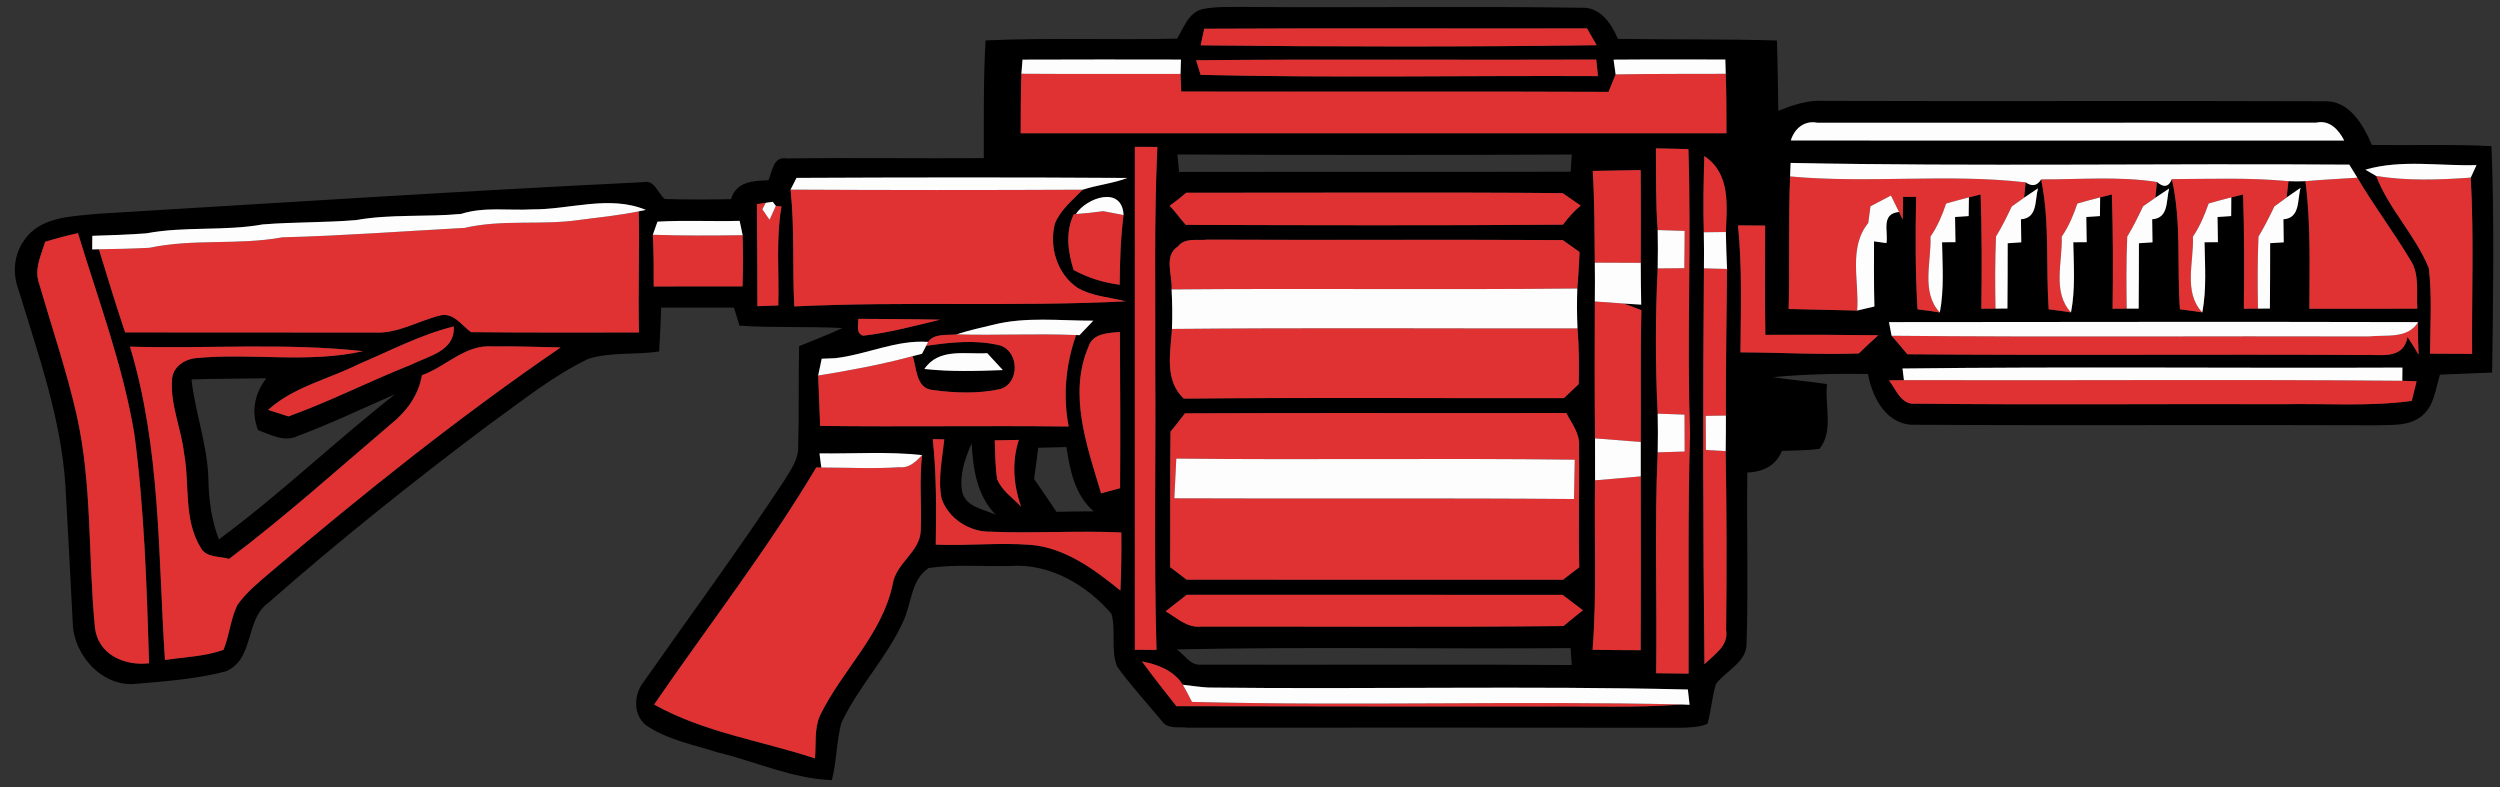 <svg data-v-ea210746="" viewBox="0 0 381 120" xmlns="http://www.w3.org/2000/svg" fill="#7e7f7e" class="ui-icon max-h-full w-full" style="fill: rgb(224, 50, 50); opacity: 1;"><rect x="0" y="0" width="381" height="120" fill="#333333" stroke="none"/><g fill="#000"><path d="M183.24 1.39c2.21-.45 4.49-.3 6.73-.33 17.02.13 34.05-.13 51.07.12 2.88-.12 4.51 2.41 5.53 4.74 8.08.14 16.16.01 24.23.25.13 3.57.15 7.14.22 10.71 2.21-.87 4.5-1.67 6.92-1.51 25.39.09 50.78-.04 76.16.06 3.91-.21 6.05 3.55 7.37 6.66 6.07.08 12.16-.13 18.23.18.45 11.49.25 23.01.1 34.51-2.65.11-5.3.21-7.95.31-.66 2.12-.85 4.63-2.63 6.19-1.98 1.75-4.78 1.44-7.22 1.53-23.36-.1-46.73.06-70.09-.08-4.31.2-6.58-4.07-7.23-7.74-4.83-.07-9.68.03-14.49.49 2.73.42 5.5.63 8.24 1.05-.36 3.22 1.05 7.13-1.12 9.85-1.9.31-3.84.25-5.75.33-.91 2.3-2.93 3.2-5.27 3.31-.11 8.66.16 17.32-.11 25.98.05 2.95-3.13 4.17-4.68 6.26-.61 1.98-.7 4.07-1.29 6.06-1.34.53-2.79.56-4.2.59-25-.04-50-.02-75-.01-1.27-.18-2.97.27-3.87-.92-2.29-2.79-4.76-5.45-6.88-8.37-1.03-2.53-.14-5.46-.88-8.08-3.77-4.38-9.39-7.69-15.34-7.28-4.17.12-8.38-.29-12.51.31-2.73 1.81-2.6 5.46-3.89 8.17-2.5 5.52-6.88 9.97-9.43 15.47-.75 2.84-.69 5.84-1.44 8.69-6.05-.22-11.65-2.85-17.47-4.25-3.68-1.17-7.64-1.91-10.87-4.13-1.92-1.57-1.88-4.57-.44-6.45 7.16-10.22 14.58-20.27 21.45-30.7.99-1.65 2.29-3.32 2.2-5.36.15-5.08.03-10.16.14-15.24 2.22-.9 4.45-1.77 6.62-2.77-5.23-.27-10.47 0-15.7-.36-.21-.69-.63-2.06-.85-2.75-3.69.01-7.39.01-11.09 0-.08 2.23-.17 4.46-.31 6.69-3.57.54-7.31.04-10.78 1.11-5.46 2.62-10.19 6.49-15.1 9.99-11.54 8.67-22.85 17.68-33.69 27.21-3.6 2.59-2.06 8.58-6.48 10.44-4.39 1.14-8.98 1.5-13.5 1.88-5.18.65-9.65-4.25-9.81-9.18-.34-7.01-.74-14.01-1.12-21.01-.66-10.28-4.17-20.04-7.14-29.82-.94-2.51-.75-5.37.86-7.58 2.45-3.63 7.3-3.63 11.21-4.03 27.72-1.67 55.42-3.47 83.15-4.82 1.7-.42 2.21 1.73 3.26 2.57 3.37.1 6.73.09 10.09.02.83-2.69 3.35-2.8 5.71-2.88.6-1.37.72-3.71 2.81-3.32 10-.14 20.01.02 30.01-.05.01-5.98-.08-11.96.27-17.94 9.72-.44 19.46-.05 29.19-.27 1.01-1.65 1.73-3.97 3.85-4.5m.28 2.99c-.13.63-.4 1.9-.54 2.53 20.12.22 40.24.25 60.36-.02-.5-.86-.99-1.71-1.48-2.56-19.44.04-38.89-.06-58.34.05m-27.69 4.71c-.04.53-.13 1.61-.17 2.15-.1 3.02-.11 6.04-.11 9.07 35.85.01 71.7.01 107.56 0 0-3.02 0-6.04-.11-9.06-.01-.55-.05-1.64-.06-2.18-5.68.01-11.36-.03-17.03.02.07.56.23 1.69.31 2.25-.36.89-.72 1.77-1.08 2.66-21.71-.1-43.41 0-65.12-.05-.03-.67-.08-2.01-.11-2.68.02-.55.06-1.64.07-2.19-8.05-.01-16.1-.03-24.15.01m26.46.09l.68 2.23c20.16.49 40.37.09 60.56.19-.07-.63-.2-1.89-.26-2.52-20.33.09-40.66-.1-60.98.1m90.63 12.23c28.11.02 56.22 0 84.34.01-.84-1.65-2.23-3.18-4.26-2.73-25.35.02-50.71.01-76.06.01-1.97-.38-3.47.9-4.02 2.71m-99.97.97c.01 25.55-.02 51.1 0 76.65.82 0 2.48.01 3.3.01-.41-14.34-.09-28.7-.19-43.05.05-11.2-.2-22.41.32-33.6-.86 0-2.58 0-3.43-.01m79.41.23c.04 4.15-.04 8.31.27 12.45.04 1.95.04 3.9 0 5.85-.36 7.37-.36 14.77 0 22.13.04 1.97.05 3.94 0 5.9-.5 11.21-.08 22.44-.23 33.66l4.94.06c.05-12.2-.13-24.41.22-36.6-.5-14.45.22-28.89-.25-43.34-1.65-.04-3.3-.08-4.95-.11m-72.92.93c.06.67.19 2 .25 2.66 19.89-.03 39.79.02 59.68-.03.04-.65.13-1.96.17-2.62-20.03.08-40.07.09-60.1-.01m80.3.25c-.12 3.87-.19 7.74-.08 11.61.04 1.84.04 3.67.02 5.5-.18 20.11-.14 40.22.08 60.33 1.46-1.46 3.7-2.78 3.3-5.2.1-9.09.09-18.19-.07-27.28.03-1.8.04-3.61.04-5.42-.03-7.44.1-14.89.17-22.34-.1-1.88-.13-3.76-.18-5.63.17-4.16.7-8.93-3.28-11.57m13.15 1.04l-.08 2.06c-.27 6.73-.04 13.47-.22 20.2 3.48.06 6.96.18 10.44.24.66-.16 1.98-.47 2.63-.62-.1-3.31-.06-6.62-.06-9.93.48.07 1.42.21 1.89.27.33-1.71-.92-4.47 1.92-4.75l.57 1.18c.02-.87.04-2.61.05-3.48h1.99c-.12 5.71-.13 11.43.21 17.14 1.13.14 2.26.29 3.4.48.67-3.53.4-7.14.34-10.7.51 0 1.53-.01 2.04-.01-.03-1.28-.05-2.56-.06-3.84.52-.04 1.56-.1 2.07-.14l.04-2.85c.45-.11 1.35-.33 1.79-.44.19 5.8.18 11.6.11 17.41.54-.01 1.61-.02 2.15-.02.46 0 1.37 0 1.82-.01.03-3.32.04-6.64.04-9.95.51-.04 1.55-.11 2.07-.14-.02-1.17-.03-2.34-.05-3.51 2.58-.19 2.1-2.9 2.6-4.72-.53.36-1.59 1.07-2.12 1.43l.24-2.34c.97.68 1.76.53 2.36-.45 1.34 6.52.7 13.2 1.15 19.8 1.13.14 2.27.29 3.4.47.68-3.52.41-7.13.35-10.69.51 0 1.53-.01 2.04-.01-.03-1.28-.05-2.56-.06-3.84.52-.04 1.56-.1 2.08-.14 0-.71.02-2.14.03-2.85l1.79-.44c.19 5.8.18 11.6.11 17.41.54-.01 1.61-.02 2.15-.02h1.82c.03-3.32.04-6.64.04-9.96.51-.04 1.55-.11 2.07-.14-.02-1.17-.03-2.34-.05-3.51 2.57-.19 2.1-2.87 2.59-4.69-.52.35-1.58 1.05-2.1 1.4l.24-2.4c1.04.91 1.8.76 2.27-.43 1.49 6.52.76 13.23 1.23 19.84 1.13.14 2.28.29 3.41.47.67-3.53.4-7.13.34-10.69.51 0 1.53-.01 2.04-.01-.03-1.28-.05-2.56-.06-3.84.52-.04 1.56-.1 2.08-.14 0-.71.02-2.14.02-2.85l1.8-.44c.19 5.8.18 11.6.11 17.41.54-.01 1.61-.02 2.15-.02.46 0 1.37 0 1.82-.01.03-3.32.04-6.64.04-9.96.51-.03 1.55-.09 2.07-.13-.02-1.17-.04-2.34-.05-3.51 2.61-.2 2.09-2.97 2.62-4.8-.53.37-1.59 1.11-2.13 1.48l.28-2.49c.86.04 1.72.04 2.59 0 .83 6.45.61 12.95.6 19.44 5.48 0 10.97.01 16.45-.01-.17-2.48.39-5.23-1.07-7.43-2.54-4.27-5.56-8.24-8.07-12.53l-1.23-1.99c-28.38-.21-56.77.3-85.14-.26m87.59 1.03l1.65.96c1.95 5.07 5.96 9.01 8.02 14.03.51 4.33.21 8.7.19 13.05l6.41.03c-.07-8.95.29-17.92-.21-26.86.22-.48.66-1.43.88-1.91-5.63.17-11.47-.9-16.94.7m-117.75.19c.29 4.65.27 9.32.32 13.98.01 1.97.04 3.95 0 5.92-.03 6.95-.04 13.91.03 20.86 0 2.13 0 4.26.01 6.39-.17 8.61.3 17.23-.38 25.83 2.44.04 4.89.05 7.33.06.04-8.83.03-17.66.01-26.49v-5.24c.05-6.7-.07-13.4.1-20.09-.9-.36-1.81-.69-2.73-1.01.68.04 2.02.12 2.7.17-.05-2.13-.06-4.25-.07-6.37.02-4.71.02-9.42-.01-14.14-2.44.04-4.87.08-7.31.13m-121.34 1.06c-.22.45-.68 1.35-.91 1.79.64 5.92.26 11.87.57 17.8 16.83-.81 33.71.07 50.52-.78-2.45-.62-5.11-.76-7.34-2.05-3.11-2.07-4.39-6.26-3.46-9.81.86-2.1 2.69-3.56 4.24-5.15 2.23-.73 4.61-.95 6.81-1.79-16.8-.11-33.62-.09-50.43-.01m59.39 2.26c-.81.71-1.65 1.37-2.53 1.99.9.9 1.6 1.97 2.47 2.91 19.16.06 38.32.11 57.48-.03.79-1.07 1.68-2.06 2.7-2.92-.93-.62-1.85-1.25-2.75-1.89-19.12-.16-38.25-.04-57.37-.06m-16.82 3.25l-.3.02c-1.33 2.74-.91 5.71-.04 8.51 2.18 1.19 4.55 1.93 7.02 2.24.03-3.55.13-7.1.59-10.62-.22-4.5-5.58-2.7-7.27-.15m-82.89-.71c-3.59.2-7.3-.43-10.79.69-5.32.5-10.74 0-16 .94-4.73.4-9.49.28-14.22.66-5.86 1.05-11.91.26-17.75 1.36-2.74.21-5.49.29-8.24.38-.01.51-.01 1.55-.02 2.07l1.02-.02c1.32 4.23 2.58 8.48 4 12.67 12.65.01 25.3.01 37.94.02 3.57.21 6.67-1.75 10.02-2.59 2.04-.55 3.32 1.48 4.74 2.53 8.53.09 17.07.05 25.61.05-.15-6.16.1-12.31-.03-18.46l1.08-.22c-5.57-2.31-11.6-.03-17.36-.08m34.28-.8c.06 5.18.06 10.36.08 15.55 1.06-.04 2.12-.07 3.18-.11.15-5.03-.38-10.1.49-15.09l-.86-.08-.47-.62-1.08.15-1.34.2m-15.15 2.67c-.18.5-.54 1.5-.71 2 .14 2.63.15 5.25.14 7.88 4.51-.03 9.02-.01 13.53-.01.09-2.6.1-5.21.02-7.81-.11-.55-.34-1.64-.46-2.18-4.17.11-8.35-.12-12.52.12m164.67.57c.66 6.43.42 12.9.38 19.35 6.01.02 12.02.37 18.03.17.97-.94 1.96-1.87 2.97-2.78-5.74-.07-11.47-.09-17.21-.06-.1-5.55-.03-11.1-.03-16.65l-4.14-.03M6.88 36.85c-.59 2.02-1.69 4.13-.95 6.26 1.94 6.69 4.2 13.31 5.75 20.12 2.4 10.63 1.73 21.62 2.79 32.39.45 4.14 4.51 5.9 8.25 5.46-.36-11.65-.71-23.33-2.24-34.9-1.74-10.5-5.52-20.5-8.6-30.65-1.69.37-3.35.82-5 1.32m172.63.72c-2.22 1.4-.79 4.43-.96 6.54.11 2 .13 4.01.06 6.02-.23 3.61-1.18 7.84 1.8 10.62 19.31-.19 38.62-.04 57.92-.07.57-.54 1.7-1.61 2.27-2.14.06-2.83.05-5.67-.19-8.49-.09-2.02-.1-4.05-.03-6.08.17-1.85.25-3.71.35-5.56-.64-.46-1.92-1.37-2.56-1.82-18.05-.1-36.11.02-54.16-.07-1.52.19-3.41-.37-4.5 1.05M130.8 48.59c.07.91-.45 2.17.74 2.57 3.98-.45 7.85-1.5 11.73-2.44-4.16-.1-8.31-.09-12.47-.13m14.99 2.37c-1.4.17-3.46-.19-4.34 1.15-4.86-.36-9.4 1.94-14.19 2.48l-2.03.08c-.13.64-.41 1.92-.54 2.56.09 2.56.19 5.12.3 7.68 12.62.16 25.25-.06 37.87.09-.9-4.68-.44-9.45 1.13-13.94l.53.02c.52-.55 1.58-1.66 2.1-2.21-5.08.02-10.29-.64-15.28.63-1.86.45-3.73.85-5.55 1.46m142.09-1.87l.4 2.08c.82.93 1.61 1.87 2.4 2.82 23.1.19 46.21-.02 69.31.11 2.62-.15 6.28.87 6.91-2.75.59.88 1.16 1.78 1.69 2.7-.08-1.65-.13-3.31-.07-4.96-26.86-.07-53.76-.02-80.64 0M54.65 55.5c-4.6 2.31-9.89 3.44-13.79 6.97l3.1.99c6.35-2.29 12.39-5.38 18.67-7.87 2.67-1.35 6.73-2.05 6.53-5.84-5.08 1.26-9.72 3.72-14.51 5.75m111.24-2.67c-3.12 7.23-.21 15.24 1.92 22.35.72-.2 2.16-.59 2.89-.78.05-7.94.03-15.87-.03-23.81-1.78.17-4.11.17-4.78 2.24m-146.08 0c4.69 15.48 4.28 31.78 5.33 47.75 2.97-.45 6.05-.53 8.91-1.54.92-2.21 1.07-4.67 2.12-6.83 1.35-1.93 3.21-3.43 4.99-4.95C55.41 75.18 70.02 63.5 85.44 52.95c-3.49-.08-6.98-.2-10.47-.16-4.09-.28-7.03 3.1-10.67 4.4-.51 3.03-2.33 5.52-4.69 7.41-8.16 6.94-16.14 14.12-24.7 20.58-1.44-.45-3.44-.14-4.29-1.66-2.71-4.35-1.67-9.74-2.59-14.56-.44-3.72-2.09-7.31-1.82-11.08.11-2.02 1.98-3.2 3.84-3.32 8.4-.78 16.97.83 25.27-1.04-11.78-1.3-23.68-.35-35.51-.69m270.13 3.33c.06.44.17 1.32.22 1.77l-2.28.04c1.12 1.45 1.87 3.82 4.14 3.55 18.64.2 37.29.02 55.94.08 6.53-.12 13.09.38 19.59-.5.19-.75.56-2.24.74-2.99l-2.18-.08c.01-.5.02-1.5.02-2.01-25.39.11-50.8-.17-76.19.14M29.18 57.82c.57 5.11 2.44 10.01 2.58 15.17.05 3.14.46 6.27 1.6 9.21 9.35-6.89 17.73-14.97 26.87-22.13-4.94 2.16-9.81 4.49-14.86 6.38-2.05.99-4.12-.21-6.04-.9-1.1-2.77-.54-5.57 1.26-7.9-3.8.07-7.61.06-11.41.17m151.41 5.17c-.71.94-1.45 1.87-2.2 2.79-.11 6.88-.01 13.76-.06 20.65.84.63 1.67 1.27 2.51 1.91 19.12.02 38.24.01 57.36.01.82-.64 1.65-1.27 2.48-1.9-.15-6.15.04-12.31-.03-18.46.14-1.93-1.13-3.45-1.95-5.05-19.37.05-38.74-.05-58.11.05m-38.44 3.93c.58 5.34.54 10.71.46 16.08 4.79.2 9.59-.33 14.38.03 5.31.41 9.76 3.74 13.76 6.97.13-2.95.17-5.9.14-8.85-6.65-.31-13.31.16-19.96-.12-3.21.05-6.37-2-7.44-5.05-.58-3 .11-6.03.42-9.02l-1.76-.04m9.45.19c.08 1.97.06 3.96.37 5.92.7 1.75 2.39 2.84 3.63 4.19-1.14-3.32-1.44-6.8-.33-10.18-.92.02-2.75.05-3.67.07m-4.94 7.94c.61 2.27 3.27 2.54 5.07 3.39-2.86-2.94-3.43-6.96-3.65-10.87-1.02 2.34-1.94 4.88-1.42 7.48m11.57-6.81c-.22 1.58-.43 3.17-.63 4.76 1.15 1.66 2.29 3.32 3.4 5 1.89-.04 3.78-.07 5.68-.07-2.88-2.47-3.61-6.24-4.16-9.8-1.43.03-2.86.07-4.29.11m-33.34.86l.28 2.15-.77-.01c-7.47 12.55-16.46 24.1-24.71 36.13 7.58 4.25 16.34 5.51 24.51 8.21.19-2.17-.14-4.49.77-6.54 3.33-6.88 9.49-12.33 11.08-20.03.49-3.22 4.19-4.88 4.27-8.19.17-3.82-.25-7.65.21-11.46-5.19-.57-10.43-.2-15.64-.26m52.75 24.06c1.68.97 3.24 2.55 5.35 2.33 18.43-.02 36.86.11 55.28-.08.97-.81 1.96-1.61 2.96-2.41-1.04-.78-2.07-1.55-3.09-2.34-19.1-.03-38.19 0-57.29-.01-1.07.84-2.15 1.67-3.21 2.51m1.67 5.81c1.19.75 2.06 2.47 3.68 2.32 18.84.06 37.69-.08 56.54.06-.05-.65-.13-1.94-.17-2.58-20.02.17-40.04-.23-60.05.2m-5.28 1.83c1.69 2.31 3.47 4.57 5.25 6.82 18.58.05 37.15.04 55.73.05 7.11-.07 14.23.24 21.32-.31l1.16.05c-.07-.58-.2-1.75-.26-2.33-24.36-.59-48.73-.01-73.09-.3-1.3-.07-2.59-.28-3.87-.42-1.39-2.19-3.82-3.09-6.24-3.56z"></path><path d="M141.14 52.71c3.7-.55 7.58-.97 11.26-.07 2.92.94 3.04 5.66.1 6.64-3.4.76-6.98.62-10.41.15-2.51-.27-2.37-3.32-3-5.15l1.42-.36.63-1.21m-.26 3.52c3.97.44 7.97.32 11.95.17-.8-.86-1.59-1.72-2.38-2.58-3.32.21-7.37-.84-9.57 2.41z"></path></g><path d="M183.52 4.38c19.45-.11 38.9-.01 58.34-.05.49.85.98 1.7 1.48 2.56-20.12.27-40.24.24-60.36.02.14-.63.41-1.9.54-2.53zm-1.23 4.8c20.32-.2 40.65-.01 60.98-.1.06.63.19 1.89.26 2.52-20.19-.1-40.4.3-60.56-.19l-.68-2.23z"></path><path d="M155.66 11.24c8.08.06 16.17.01 24.25.03.03.67.08 2.01.11 2.68 21.71.05 43.41-.05 65.12.05.36-.89.72-1.77 1.08-2.66 5.59-.1 11.19-.07 16.78-.09.11 3.02.11 6.04.11 9.06-35.86.01-71.71.01-107.56 0 0-3.03.01-6.05.11-9.07zm17.29 11.14c.85.01 2.57.01 3.43.01-.52 11.19-.27 22.4-.32 33.6.1 14.35-.22 28.71.19 43.05-.82 0-2.48-.01-3.3-.01-.02-25.55.01-51.1 0-76.65zm79.41.23c1.65.03 3.3.07 4.95.11.47 14.45-.25 28.89.25 43.34-.35 12.19-.17 24.4-.22 36.6l-4.94-.06c.15-11.22-.27-22.45.23-33.66 1.03-.03 3.08-.1 4.11-.13 0-1.88-.01-3.75-.02-5.62-1.02-.03-3.07-.11-4.09-.15-.36-7.36-.36-14.76 0-22.13l4.06-.04c.04-1.89.03-3.79.05-5.68-1.02-.03-3.08-.1-4.11-.13-.31-4.14-.23-8.3-.27-12.45zm7.38 1.18c3.98 2.64 3.45 7.41 3.28 11.57l-3.36.04c-.11-3.87-.04-7.74.08-11.61zm-17.01 2.26c2.44-.05 4.87-.09 7.31-.13.03 4.72.03 9.43.01 14.14l-7-.03c-.05-4.66-.03-9.33-.32-13.98zm30.08.84c11.94 1.1 24-.46 35.9.9l-.24 2.34c-.47.33-1.4.99-1.87 1.33-.75 1.56-1.51 3.11-2.41 4.59-.16 3.66-.14 7.32-.08 10.98-.54 0-1.61.01-2.15.02.07-5.81.08-11.61-.11-17.41-.44.11-1.34.33-1.79.44-1.17.29-2.32.62-3.47.94-.59 1.77-1.32 3.5-2.39 5.05.17 3.78-1.48 8.48 1.43 11.55-1.14-.19-2.27-.34-3.4-.48-.34-5.71-.33-11.43-.21-17.14h-1.99c-.01.87-.03 2.61-.05 3.48l-.57-1.18c-.42-.83-.83-1.67-1.23-2.5-1.04.54-2.09 1.09-3.12 1.64-.12.85-.23 1.7-.34 2.55-3.07 3.74-1.35 8.93-1.69 13.34-3.48-.06-6.96-.18-10.44-.24.18-6.73-.05-13.47.22-20.2zm86.45.19c2.51 4.29 5.53 8.26 8.07 12.53 1.46 2.2.9 4.95 1.07 7.43-5.48.02-10.97.01-16.45.01.01-6.49.23-12.99-.6-19.44 2.63-.24 5.27-.35 7.91-.53z"></path><path d="M362.13 26.82c4.76.77 9.62.59 14.41.25.5 8.94.14 17.91.21 26.86l-6.41-.03c.02-4.35.32-8.72-.19-13.05-2.06-5.02-6.07-8.96-8.02-14.03zm-51.06.52c5.88.02 11.81-.5 17.65.39l-.24 2.4-1.88 1.32c-.74 1.57-1.51 3.13-2.41 4.61-.16 3.65-.14 7.31-.08 10.97-.54 0-1.61.01-2.15.02.07-5.81.08-11.61-.11-17.41l-1.79.44c-1.17.29-2.32.62-3.47.94-.6 1.77-1.32 3.51-2.39 5.05.16 3.79-1.48 8.47 1.42 11.54-1.13-.18-2.27-.33-3.4-.47-.45-6.6.19-13.28-1.15-19.8zm19.92-.04c5.92-.03 11.86-.25 17.77.31l-.28 2.49c-.47.35-1.4 1.03-1.87 1.37-.75 1.56-1.52 3.11-2.42 4.59-.16 3.65-.14 7.31-.08 10.97-.54 0-1.61.01-2.15.02.07-5.81.08-11.61-.11-17.41l-1.8.44c-1.16.29-2.31.61-3.45.93-.62 1.77-1.35 3.5-2.4 5.06.17 3.78-1.5 8.49 1.43 11.54-1.13-.18-2.28-.33-3.41-.47-.47-6.61.26-13.32-1.23-19.84zm-210.51 1.6c14.84.08 29.69.08 44.53.01-1.55 1.59-3.38 3.05-4.24 5.15-.93 3.55.35 7.74 3.46 9.81 2.23 1.29 4.89 1.43 7.34 2.05-16.81.85-33.69-.03-50.52.78-.31-5.93.07-11.88-.57-17.8zm60.3.47c19.12.02 38.25-.1 57.37.06.9.64 1.82 1.27 2.75 1.89-1.02.86-1.91 1.85-2.7 2.92-19.16.14-38.32.09-57.48.03-.87-.94-1.57-2.01-2.47-2.91.88-.62 1.72-1.28 2.53-1.99zm-65.43 1.74l1.34-.2-.51.99c.27.4.83 1.2 1.1 1.6l.96-2.12.86.08c-.87 4.99-.34 10.06-.49 15.09-1.06.04-2.12.07-3.18.11-.02-5.19-.02-10.37-.08-15.55z"></path><path d="M163.66 32.64l.3-.02c.52-.05 1.56-.14 2.07-.18.52-.07 1.57-.2 2.09-.26 1.03.2 2.07.4 3.11.59-.46 3.52-.56 7.07-.59 10.62-2.47-.31-4.84-1.05-7.02-2.24-.87-2.8-1.29-5.77.04-8.51zm-75.31.87c3.01-.39 6.03-.69 9-1.3.13 6.15-.12 12.3.03 18.46-8.54 0-17.08.04-25.61-.05-1.42-1.05-2.7-3.08-4.74-2.53-3.35.84-6.45 2.8-10.02 2.59-12.64-.01-25.29-.01-37.94-.02-1.42-4.19-2.68-8.44-4-12.67 2.58-.04 5.15-.09 7.72-.23 6.65-1.42 13.53-.36 20.23-1.59 9.28-.24 18.53-.94 27.8-1.44 5.76-1.34 11.72-.36 17.53-1.22zm176.52.84l4.14.03c0 5.55-.07 11.1.03 16.65 5.74-.03 11.47-.01 17.21.06-1.01.91-2 1.84-2.97 2.78-6.01.2-12.02-.15-18.03-.17.04-6.45.28-12.92-.38-19.35zM6.88 36.85c1.65-.5 3.31-.95 5-1.32 3.08 10.15 6.86 20.15 8.6 30.65 1.53 11.57 1.88 23.25 2.24 34.9-3.74.44-7.8-1.32-8.25-5.46-1.06-10.77-.39-21.76-2.79-32.39-1.55-6.81-3.81-13.43-5.75-20.12-.74-2.13.36-4.24.95-6.26zm92.61-1.07c4.56.15 9.13.13 13.69.06.08 2.6.07 5.21-.02 7.81-4.51 0-9.02-.02-13.53.01.01-2.63 0-5.25-.14-7.88zm80.02 1.79c1.09-1.42 2.98-.86 4.5-1.05 18.05.09 36.11-.03 54.16.07.64.45 1.92 1.36 2.56 1.82-.1 1.85-.18 3.71-.35 5.56-20.61.21-41.22-.04-61.83.14.17-2.11-1.26-5.14.96-6.54zm80.17 3.33c.88.02 2.64.07 3.52.09-.07 7.45-.2 14.9-.17 22.34-.77.02-2.31.04-3.08.05 0 1.73.01 3.46.03 5.2.75.04 2.25.13 3.01.17.16 9.09.17 18.19.07 27.28.4 2.42-1.84 3.74-3.3 5.2-.22-20.11-.26-40.22-.08-60.33zm-16.63 5.05c1.46.1 2.92.18 4.37.31.92.32 1.83.65 2.73 1.01-.17 6.69-.05 13.39-.1 20.09-2.33-.19-4.65-.37-6.97-.55-.07-6.95-.06-13.91-.03-20.86zM130.8 48.59c4.16.04 8.31.03 12.47.13-3.88.94-7.75 1.99-11.73 2.44-1.19-.4-.67-1.66-.74-2.57zm237.72.5c-.06 1.65-.01 3.31.07 4.96-.53-.92-1.1-1.82-1.69-2.7-.63 3.62-4.29 2.6-6.91 2.75-23.1-.13-46.21.08-69.31-.11-.79-.95-1.58-1.89-2.4-2.82 24.23.23 48.46.03 72.69.11 2.58-.3 5.97.45 7.55-2.19z"></path><path d="M54.65 55.5c4.79-2.03 9.43-4.49 14.51-5.75.2 3.79-3.86 4.49-6.53 5.84-6.28 2.49-12.32 5.58-18.67 7.87l-3.1-.99c3.9-3.53 9.19-4.66 13.79-6.97zm123.96-5.37c20.6-.2 41.2-.05 61.8-.08.24 2.82.25 5.66.19 8.49-.57.53-1.7 1.6-2.27 2.14-19.3.03-38.61-.12-57.92.07-2.98-2.78-2.03-7.01-1.8-10.62zm-37.16 1.98c.88-1.34 2.94-.98 4.34-1.15 6.07.17 12.13-.15 18.2.1-1.57 4.49-2.03 9.26-1.13 13.94-12.62-.15-25.25.07-37.87-.09-.11-2.56-.21-5.12-.3-7.68 4.84-.77 9.66-1.68 14.4-2.95.63 1.83.49 4.88 3 5.15 3.43.47 7.01.61 10.41-.15 2.94-.98 2.82-5.7-.1-6.64-3.68-.9-7.56-.48-11.26.07l.31-.6zm24.44.72c.67-2.07 3-2.07 4.78-2.24.06 7.94.08 15.87.03 23.81-.73.19-2.17.58-2.89.78-2.13-7.11-5.04-15.12-1.92-22.35z"></path><path d="M19.81 52.83c11.83.34 23.73-.61 35.51.69-8.3 1.87-16.87.26-25.27 1.04-1.86.12-3.73 1.3-3.84 3.32-.27 3.77 1.38 7.36 1.82 11.08.92 4.82-.12 10.21 2.59 14.56.85 1.52 2.85 1.21 4.29 1.66 8.56-6.46 16.54-13.64 24.7-20.58 2.36-1.89 4.18-4.38 4.69-7.41 3.64-1.3 6.58-4.68 10.67-4.4 3.49-.04 6.98.08 10.47.16C70.02 63.5 55.41 75.18 41.16 87.26c-1.78 1.52-3.64 3.02-4.99 4.95-1.05 2.16-1.2 4.62-2.12 6.83-2.86 1.01-5.94 1.09-8.91 1.54-1.05-15.97-.64-32.27-5.33-47.75zm268.07 5.14l2.28-.04c25.32.08 50.64-.13 75.95.1l2.18.08c-.18.75-.55 2.24-.74 2.99-6.5.88-13.06.38-19.59.5-18.65-.06-37.3.12-55.94-.08-2.27.27-3.02-2.1-4.14-3.55zm-107.29 5.02c19.37-.1 38.74 0 58.11-.05.82 1.6 2.09 3.12 1.95 5.05.07 6.15-.12 12.31.03 18.46-.83.63-1.66 1.26-2.48 1.9-19.12 0-38.24.01-57.36-.01-.84-.64-1.67-1.28-2.51-1.91.05-6.89-.05-13.77.06-20.65.75-.92 1.49-1.85 2.2-2.79m-1.32 6.9c-.11 2.02-.21 4.03-.3 6.05 20.3.09 40.6-.06 60.91.11.03-2 .07-3.99.11-5.99-20.24-.26-40.48.05-60.72-.17zm-37.12-2.97l1.76.04c-.31 2.99-1 6.02-.42 9.02 1.07 3.05 4.23 5.1 7.44 5.05 6.65.28 13.31-.19 19.96.12.03 2.95-.01 5.9-.14 8.85-4-3.23-8.45-6.56-13.76-6.97-4.79-.36-9.59.17-14.38-.03.08-5.37.12-10.74-.46-16.08z"></path><path d="M151.6 67.11c.92-.02 2.75-.05 3.67-.07-1.11 3.38-.81 6.86.33 10.18-1.24-1.35-2.93-2.44-3.63-4.19-.31-1.96-.29-3.95-.37-5.92zm-11.07 2.25c-.46 3.81-.04 7.64-.21 11.46-.08 3.31-3.78 4.97-4.27 8.19-1.59 7.7-7.75 13.15-11.08 20.03-.91 2.05-.58 4.37-.77 6.54-8.17-2.7-16.93-3.96-24.51-8.21 8.25-12.03 17.24-23.58 24.71-36.13l.77.01c3.96 0 7.94.22 11.9-.05 1.5.18 2.52-.86 3.46-1.84zm102.56 3.84c2.32-.2 4.64-.39 6.96-.6.02 8.83.03 17.66-.01 26.49-2.44-.01-4.89-.02-7.33-.06.68-8.6.21-17.22.38-25.83zm-65.45 19.96c1.06-.84 2.14-1.67 3.21-2.51 19.1.01 38.19-.02 57.29.01 1.02.79 2.05 1.56 3.09 2.34-1 .8-1.99 1.6-2.96 2.41-18.42.19-36.85.06-55.28.08-2.11.22-3.67-1.36-5.35-2.33zm-3.61 7.64c2.42.47 4.85 1.37 6.24 3.56.48.86.94 1.73 1.39 2.61 24.88.64 49.79-.19 74.67.39-7.09.55-14.21.24-21.32.31-18.58-.01-37.15 0-55.73-.05-1.78-2.25-3.56-4.51-5.25-6.82z"></path><path d="M155.83 9.09c8.05-.04 16.1-.02 24.15-.01-.01.55-.05 1.64-.07 2.19-8.08-.02-16.17.03-24.25-.03.04-.54.13-1.62.17-2.15zm90.08 0c5.67-.05 11.35-.01 17.03-.02.01.54.05 1.63.06 2.18-5.59.02-11.19-.01-16.78.09-.08-.56-.24-1.69-.31-2.25zm27.01 12.32c.55-1.81 2.05-3.09 4.02-2.71 25.35 0 50.71.01 76.06-.01 2.03-.45 3.42 1.08 4.26 2.73-28.12-.01-56.23.01-84.34-.01zm-.03 3.42c28.37.56 56.76.05 85.14.26l1.23 1.99c-2.64.18-5.28.29-7.91.53-.87.04-1.73.04-2.59 0-5.91-.56-11.85-.34-17.77-.31-.47 1.19-1.23 1.34-2.27.43-5.84-.89-11.77-.37-17.65-.39-.6.98-1.39 1.13-2.36.45-11.9-1.36-23.96.2-35.9-.9l.08-2.06zm87.59 1.03c5.47-1.6 11.31-.53 16.94-.7-.22.48-.66 1.43-.88 1.91-4.79.34-9.65.52-14.41-.25l-1.65-.96zm-239.09 1.25c16.81-.08 33.63-.1 50.43.01-2.2.84-4.58 1.06-6.81 1.79-14.84.07-29.69.07-44.53-.01.23-.44.69-1.34.91-1.79zm42.57 5.51c1.69-2.55 7.05-4.35 7.27.15-1.04-.19-2.08-.39-3.11-.59-.52.06-1.57.19-2.09.26-.51.04-1.55.13-2.07.18zm121.1-1.18c1.03-.55 2.08-1.1 3.12-1.64.4.83.81 1.67 1.23 2.5-2.84.28-1.59 3.04-1.92 4.75-.47-.06-1.41-.2-1.89-.27 0 3.31-.04 6.62.06 9.93-.65.15-1.97.46-2.63.62.34-4.41-1.38-9.6 1.69-13.34.11-.85.22-1.7.34-2.55zm11.53-.42c1.15-.32 2.3-.65 3.47-.94l-.04 2.85c-.51.04-1.55.1-2.07.14.01 1.28.03 2.56.06 3.84-.51 0-1.53.01-2.04.01.06 3.56.33 7.17-.34 10.7-2.91-3.07-1.26-7.77-1.43-11.55 1.07-1.55 1.8-3.28 2.39-5.05zm11.88-.89c.53-.36 1.59-1.07 2.12-1.43-.5 1.82-.02 4.53-2.6 4.72.02 1.17.03 2.34.05 3.51-.52.03-1.56.1-2.07.14 0 3.31-.01 6.63-.04 9.95-.45.01-1.36.01-1.82.01-.06-3.66-.08-7.32.08-10.98.9-1.48 1.66-3.03 2.41-4.59.47-.34 1.4-1 1.87-1.33zm8.12.89c1.15-.32 2.3-.65 3.47-.94-.01.71-.03 2.14-.03 2.85-.52.04-1.56.1-2.08.14.01 1.28.03 2.56.06 3.84-.51 0-1.53.01-2.04.01.06 3.56.33 7.17-.35 10.69-2.9-3.07-1.26-7.75-1.42-11.54 1.07-1.54 1.79-3.28 2.39-5.05zm11.89-.89c.52-.35 1.58-1.05 2.1-1.4-.49 1.82-.02 4.5-2.59 4.69.02 1.17.03 2.34.05 3.51-.52.03-1.56.1-2.07.14 0 3.32-.01 6.64-.04 9.96h-1.82c-.06-3.66-.08-7.32.08-10.97.9-1.48 1.67-3.04 2.41-4.61l1.88-1.32zm8.12.88c1.14-.32 2.29-.64 3.45-.93 0 .71-.02 2.14-.02 2.85-.52.04-1.56.1-2.08.14.01 1.28.03 2.56.06 3.84-.51 0-1.53.01-2.04.01.06 3.56.33 7.16-.34 10.69-2.93-3.05-1.26-7.76-1.43-11.54 1.05-1.56 1.78-3.29 2.4-5.06zm11.88-.91c.54-.37 1.6-1.11 2.13-1.48-.53 1.83-.01 4.6-2.62 4.8.01 1.17.03 2.34.05 3.51-.52.04-1.56.1-2.07.13 0 3.32-.01 6.64-.04 9.96-.45.01-1.36.01-1.82.01-.06-3.66-.08-7.32.08-10.97.9-1.48 1.67-3.03 2.42-4.59.47-.34 1.4-1.02 1.87-1.37zM81.07 31.91c5.76.05 11.79-2.23 17.36.08l-1.08.22c-2.97.61-5.99.91-9 1.3-5.81.86-11.77-.12-17.53 1.22-9.27.5-18.52 1.2-27.8 1.44-6.7 1.23-13.58.17-20.23 1.59-2.57.14-5.14.19-7.72.23l-1.02.02c.01-.52.01-1.56.02-2.07 2.75-.09 5.5-.17 8.24-.38 5.84-1.1 11.89-.31 17.75-1.36 4.73-.38 9.49-.26 14.22-.66 5.26-.94 10.68-.44 16-.94 3.49-1.12 7.2-.49 10.79-.69zm35.62-1l1.08-.15.47.62-.96 2.12c-.27-.4-.83-1.2-1.1-1.6l.51-.99zm-16.49 2.87c4.17-.24 8.35-.01 12.52-.12.12.54.35 1.63.46 2.18-4.56.07-9.13.09-13.69-.06.17-.5.53-1.5.71-2zm152.43 1.28c1.03.03 3.09.1 4.11.13-.02 1.89-.01 3.79-.05 5.68l-4.06.04c.04-1.95.04-3.9 0-5.85zm7.03.34l3.36-.04c.05 1.87.08 3.75.18 5.63-.88-.02-2.64-.07-3.52-.09.02-1.83.02-3.66-.02-5.5zm-16.61 4.63l7 .03c.01 2.12.02 4.24.07 6.37-.68-.05-2.02-.13-2.7-.17-1.45-.13-2.91-.21-4.37-.31.04-1.97.01-3.95 0-5.92zm-64.5 4.08c20.61-.18 41.22.07 61.83-.14-.07 2.03-.06 4.06.03 6.08-20.6.03-41.2-.12-61.8.08.07-2.01.05-4.02-.06-6.02zm-32.76 6.85c1.82-.61 3.69-1.01 5.55-1.46 4.99-1.27 10.2-.61 15.28-.63-.52.55-1.58 1.66-2.1 2.21l-.53-.02c-6.07-.25-12.13.07-18.2-.1zm142.09-1.87c26.88-.02 53.78-.07 80.64 0-1.58 2.64-4.97 1.89-7.55 2.19-24.23-.08-48.46.12-72.69-.11l-.4-2.08zm-160.62 5.5c4.79-.54 9.33-2.84 14.19-2.48l-.31.6-.63 1.21-1.42.36c-4.74 1.27-9.56 2.18-14.4 2.95.13-.64.41-1.92.54-2.56l2.03-.08zm13.62 1.64c2.2-3.25 6.25-2.2 9.57-2.41.79.86 1.58 1.72 2.38 2.58-3.98.15-7.98.27-11.95-.17zm149.06-.07c25.39-.31 50.8-.03 76.19-.14 0 .51-.01 1.51-.02 2.01-25.31-.23-50.63-.02-75.95-.1-.05-.45-.16-1.33-.22-1.77zm-37.31 6.88c1.02.04 3.07.12 4.09.15.01 1.87.02 3.74.02 5.62-1.03.03-3.08.1-4.11.13.05-1.96.04-3.93 0-5.9zm7.32.34c.77-.01 2.31-.03 3.08-.05 0 1.81-.01 3.62-.04 5.42-.76-.04-2.26-.13-3.01-.17-.02-1.74-.03-3.47-.03-5.2zm-16.87 3.43c2.32.18 4.64.36 6.97.55v5.24c-2.32.21-4.64.4-6.96.6-.01-2.13-.01-4.26-.01-6.39zM124.89 69.1c5.21.06 10.45-.31 15.64.26-.94.98-1.96 2.02-3.46 1.84-3.96.27-7.94.05-11.9.05l-.28-2.15zm54.38.79c20.24.22 40.48-.09 60.72.17-.04 2-.08 3.99-.11 5.99-20.31-.17-40.61-.02-60.91-.11.09-2.02.19-4.03.3-6.05zm1 34.47c1.28.14 2.57.35 3.87.42 24.36.29 48.73-.29 73.09.3.06.58.19 1.75.26 2.33l-1.16-.05c-24.88-.58-49.79.25-74.67-.39-.45-.88-.91-1.75-1.39-2.61z" fill="#fefdfe"></path></svg>